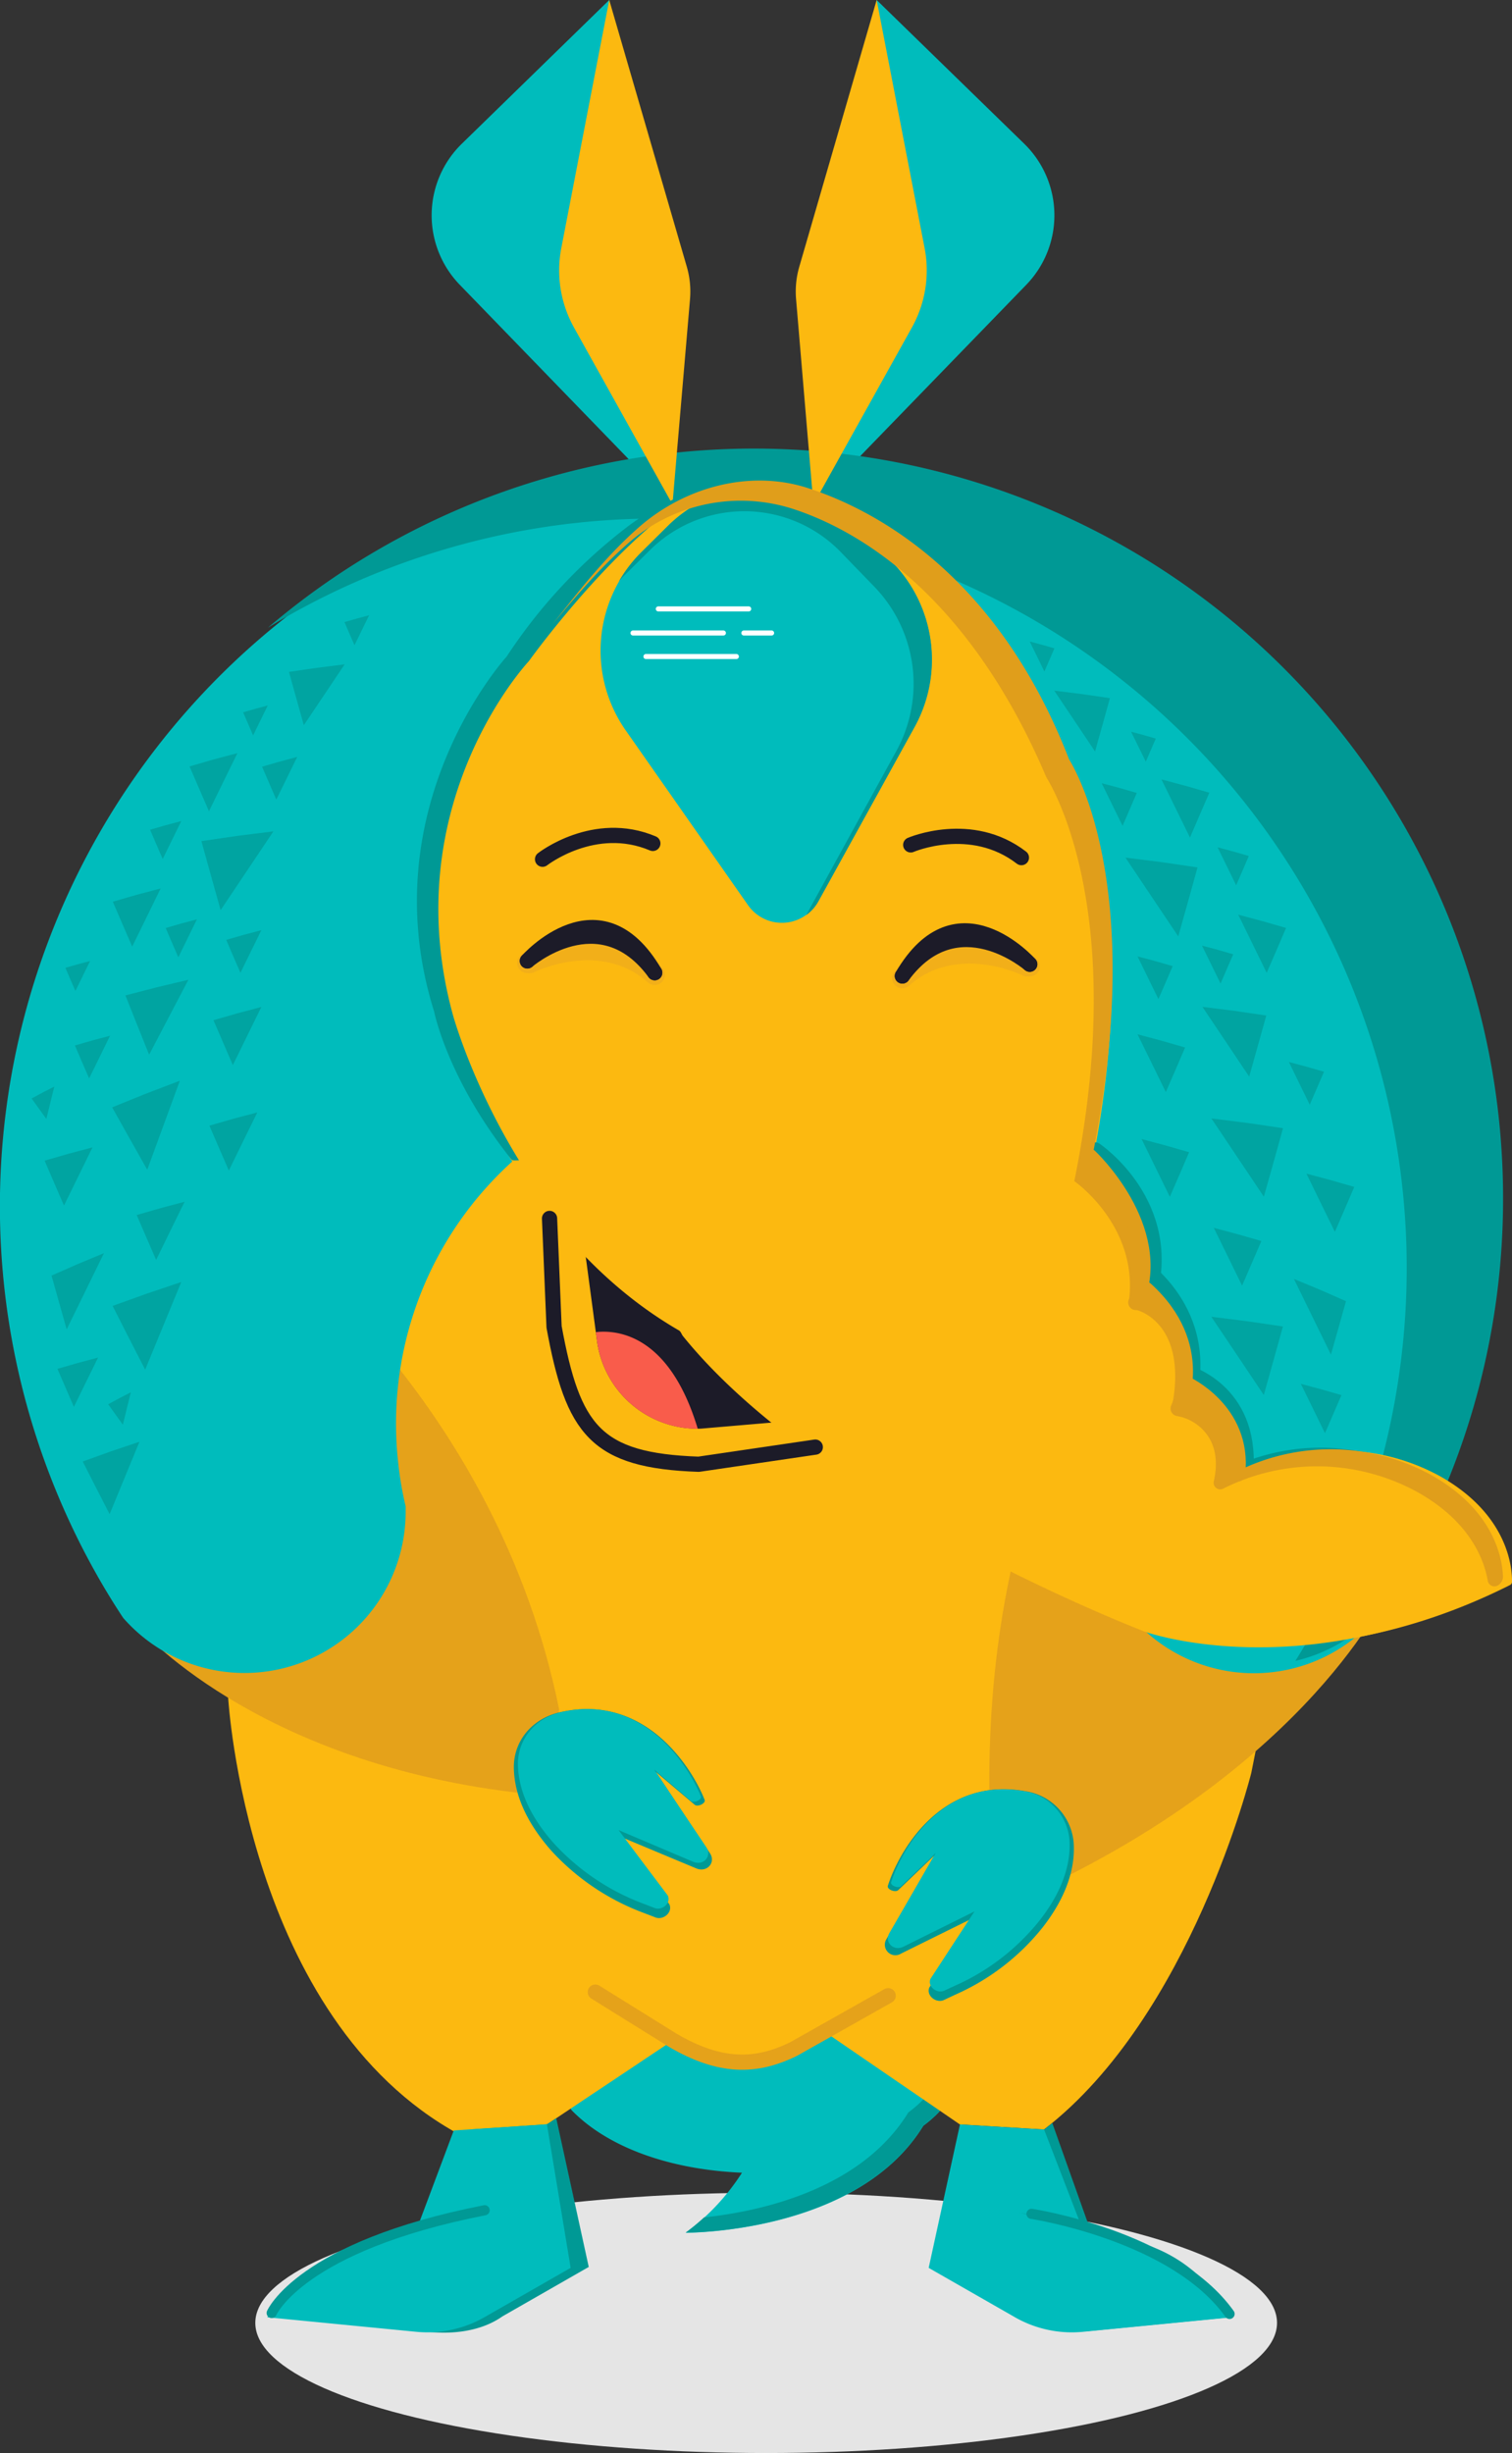 <svg xmlns="http://www.w3.org/2000/svg" viewBox="0 0 298.19 483.67"><rect x="0" y="0" width="298.19" height="483.67" fill="#333333" stroke="none"/><defs><style>.cls-1{fill:#e5e5e5;}.cls-2{fill:#00bcbc;}.cls-16,.cls-3{fill:#009995;}.cls-4{fill:#fcb910;}.cls-5{fill:#e5a21a;}.cls-6{fill:#1c1b28;}.cls-10,.cls-11,.cls-12,.cls-13,.cls-14,.cls-15,.cls-7,.cls-9{fill:none;stroke-linecap:round;}.cls-7{stroke:#e5a21a;}.cls-12,.cls-13,.cls-14,.cls-15,.cls-7,.cls-9{stroke-linejoin:round;}.cls-10,.cls-12,.cls-13,.cls-7,.cls-9{stroke-width:3px;}.cls-8{fill:#f95c4b;}.cls-10,.cls-9{stroke:#1c1b28;}.cls-10,.cls-11{stroke-miterlimit:10;}.cls-11{stroke:#fff;}.cls-12,.cls-15{stroke:#009995;}.cls-13{stroke:#e09e1b;}.cls-14{stroke:#f2af19;stroke-width:4px;}.cls-15{stroke-width:2px;}.cls-16{opacity:0.71;}.cls-17{fill:#e09e1b;}</style></defs><g id="Capa_2" data-name="Capa 2"><g id="Capa_2-2" data-name="Capa 2"><ellipse class="cls-1" cx="151.1" cy="458.01" rx="100.75" ry="25.66"/><path class="cls-2" d="M112.66,416c7.08,7.32,19.22,11.78,33.67,12.4a44.36,44.36,0,0,1-11.09,11.84s33.78.24,46.86-21.1a23.08,23.08,0,0,0,3.27-2.9l5.35-14.85L185,374.44l-60.24-5.17L103,395.11Z"/><path class="cls-3" d="M185,374.44l-2.44-.21,5.2,24.53-5.35,14.85a22.48,22.48,0,0,1-3.27,2.9c-9.47,15.46-29.79,19.59-40.28,20.7a45.81,45.81,0,0,1-3.64,3s33.78.24,46.86-21.1a23.08,23.08,0,0,0,3.27-2.9l5.35-14.85Z"/><path class="cls-4" d="M45,334.77s3.59,63.17,45.54,86.06l15.83-.95,26.33-17.57,13.92,4.5,17.11-5.45,25.57,17.52,16.59,1c29-22.34,40.89-70.34,40.89-70.34l15.56-78.41-84.59-66.77L95.08,206,46.84,269.7Z"/><path class="cls-5" d="M109.33,354.17c-56.48-4.26-81.53-32.81-81.53-32.81L53.66,244.5S98,276.77,110.26,337"/><path class="cls-5" d="M209.94,370.2c50.63-25.4,64.43-57.66,64.43-57.66l-56.54-48s-24.06,30.06-22.66,91.83Z"/><path class="cls-6" d="M157.16,280.07l-18.94,1.62a20,20,0,0,1-20.44-17l-2.69-20.08,27.63-1.76,14.13,24.22Z"/><path class="cls-2" d="M132.62,99.45,90.68,56.16a19.7,19.7,0,0,1,.39-27.81L120.15,0"/><path class="cls-2" d="M172.89,0,202,28.35a19.7,19.7,0,0,1,.39,27.81L160.42,99.45"/><path class="cls-2" d="M295.48,237.8A147.07,147.07,0,0,1,277,309.45q-2.81,5.06-6,9.85a31.78,31.78,0,0,1-55.49-21.15c0-.51,0-1,0-1.52a69.21,69.21,0,0,0,1.35-7.81,68.26,68.26,0,0,0,.48-8.13,69.62,69.62,0,1,0-138.8,7.78A66.19,66.19,0,0,0,80,297c0,.39,0,.79,0,1.18A31.78,31.78,0,0,1,24.29,319q-2.94-4.44-5.54-9.1A147.75,147.75,0,1,1,295.48,237.8Z"/><path class="cls-3" d="M296.43,236.19a147.07,147.07,0,0,1-18.5,71.65q-2.81,5.06-6,9.85a31.67,31.67,0,0,1-16.46,9.79q1.8-2.88,3.45-5.86A147.78,147.78,0,0,0,52.83,123.77a147.74,147.74,0,0,1,243.6,112.42Z"/><path class="cls-4" d="M132.62,99.45,136.08,59a17.53,17.53,0,0,0-.63-6.4L120.15,0l-9.46,48.94a23.14,23.14,0,0,0,2.5,15.62Z"/><path class="cls-4" d="M282.65,291.32a41.29,41.29,0,0,0-40.56.65,13.67,13.67,0,0,0-5.39-15.38l-8.86-17.72-.76-1.88-3-11.05-8.91-15.86-1.13.27c10.92-54-3.75-78.86-4.38-79.9,0,0,0,0,0-.08-14.78-34.72-35.75-48.25-50.06-52.87a34.21,34.21,0,0,0-33,6.94C113.85,115.54,103,130.63,103,130.63s-26.38,28-15,69.69c0,0,11.4,42.06,45.89,62,.4.23.51.76.8,1.12,27.45,34,91.07,58.27,91.07,58.27s30.82,11.16,70.75-8.9a.71.71,0,0,0,.38-.59C297,310,296.58,299,282.65,291.32Z"/><path class="cls-3" d="M280.17,290.44a41.28,41.28,0,0,0-40.57.66,13.67,13.67,0,0,0-5.38-15.38L225.35,258l-.76-1.87-3-11.05-8.91-15.87-1.13.28c10.93-54-3.74-78.87-4.37-79.91a.25.25,0,0,1,0-.07c-14.79-34.73-35.75-48.25-50.06-52.88-11.42-3.69-23.32-.18-33,6.94a103.5,103.5,0,0,0-24.2,25.89s-27,29.51-14.3,70c0,0,2.63,13.39,15.3,29.23.25.31,3.2-.15,3.46.16,7,8.4,14.42,17.47,27.68,26.72.38.26,5.3,2.43,5.59,2.79,27.44,34,86.72,60,86.72,60s29.84,13.63,69.76-6.44a.69.69,0,0,0,.39-.59C294.54,309.08,294.1,298.17,280.17,290.44Z"/><path class="cls-4" d="M283.87,291a41.26,41.26,0,0,0-40.56.66,13.67,13.67,0,0,0-5.39-15.38l-8.86-17.73-.76-1.88-3-11-8.91-15.87-1.13.28c10.92-54-3.75-78.87-4.38-79.91l0-.07c-14.78-34.73-35.75-48.25-50.06-52.88a34.23,34.23,0,0,0-33,6.94c-12.71,11.1-23.52,26.2-23.52,26.2s-26.38,28-15,69.68c0,0,11.4,42.06,45.9,62,.39.23.5.75.79,1.11,27.45,34,91.07,58.28,91.07,58.28s30.82,11.16,70.75-8.91a.7.7,0,0,0,.38-.59C298.24,309.67,297.8,298.76,283.87,291Z"/><path class="cls-4" d="M160.42,99.45,157,59a17.53,17.53,0,0,1,.63-6.4L172.89,0l9.46,48.94a23.14,23.14,0,0,1-2.5,15.62Z"/><path class="cls-2" d="M131.79,103.65l-5.22,5.17A27.39,27.39,0,0,0,123.39,144l24.13,34.47a8.15,8.15,0,0,0,13.82-.73l19-34.42A27.5,27.5,0,0,0,176,110.89l-6.6-6.83A26.48,26.48,0,0,0,131.79,103.65Z"/><path class="cls-7" d="M117.41,392.79l15.31,9.52c9.35,5.45,16.32,5.36,23.78,1.71l18.66-10.52"/><path class="cls-8" d="M117.78,264.72a20,20,0,0,0,19.83,17c-5.54-18.45-15.69-19.55-20.11-19.06Z"/><path class="cls-9" d="M108.38,240.24l.89,21.38C113,282,117.47,288,137.79,288.71l23-3.38"/><path class="cls-3" d="M176,110.89l-6.6-6.83a26.48,26.48,0,0,0-37.64-.41l-5.22,5.17a27.22,27.22,0,0,0-4.48,5.8c.31-.33.59-.67.91-1l5.23-5.17a26.46,26.46,0,0,1,37.63.42l6.61,6.82a27.53,27.53,0,0,1,4.31,32.43L159,180.42a8.07,8.07,0,0,0,2.39-2.68l19-34.42A27.5,27.5,0,0,0,176,110.89Z"/><path class="cls-10" d="M107,169.42s10.2-8,21.75-3.12"/><path class="cls-10" d="M179.61,166.59s11.89-5.14,21.83,2.51"/><line class="cls-11" x1="129.83" y1="120.06" x2="147.65" y2="120.06"/><line class="cls-11" x1="124.84" y1="124.81" x2="142.66" y2="124.81"/><line class="cls-11" x1="127.39" y1="129.45" x2="145.22" y2="129.45"/><line class="cls-11" x1="146.7" y1="124.81" x2="152.17" y2="124.81"/><path class="cls-12" d="M216,226.74s16.07,10.77,10.38,29.53"/><path class="cls-12" d="M224.06,248.87s15.62,9.49,9.93,28.25"/><path class="cls-12" d="M234,270.63s12.77,3.42,11.7,19.27"/><path class="cls-13" d="M232.35,277.72s5.94-12.35-6.41-23.52"/><path class="cls-13" d="M233.78,272.79s11.7,5.21,10.3,17.84"/><path class="cls-14" d="M104,189.87s13.91-11.38,25.12,2.32"/><path class="cls-14" d="M104.46,189.9s14-7.07,24.63,2.29"/><path class="cls-10" d="M104,189.47s14.3-16.25,25.12,2.32"/><path class="cls-10" d="M104,189.47s14.3-12.39,25.12,2.32"/><path class="cls-14" d="M203.08,190.52s-13.91-11.38-25.12,2.32"/><path class="cls-14" d="M202.59,190.55s-14-7.07-24.63,2.29"/><path class="cls-10" d="M203.08,190.12s-14.3-16.25-25.12,2.32"/><path class="cls-10" d="M203.08,190.12s-14.3-12.39-25.12,2.32"/><path class="cls-3" d="M98.32,436.05l-22.13,6.07a28.73,28.73,0,0,0-12.71,7.38l-7.21,7.22,28.42,3.08c4.67.45,10.21-.11,14.42-3.09l17-9.73-6.41-29.33-1.85,1.2-14.79,1L86,438.9"/><path class="cls-3" d="M202.37,436.05l22.13,6.07a28.71,28.71,0,0,1,12.72,7.38l5.56,5.57a1.11,1.11,0,0,1-.68,1.88L215,459.59c-4.67.45-9.21.1-13.43-2.88l-17-9.73,5.53-28.05,4.41,1.9,11.42-.95,1.6-1.27,7.22,20.29"/><path class="cls-2" d="M94.75,436.23,72.62,442.3a28.62,28.62,0,0,0-12.71,7.38l-7.22,7.22,29.43,2.87a22.63,22.63,0,0,0,13.42-2.88l17-9.73-4.68-28.31-18.37,1.22-7.13,19"/><path class="cls-15" d="M53.58,456.06s5.62-13.13,42-20.26"/><path class="cls-2" d="M201,436.23l22.13,6.07a28.62,28.62,0,0,1,12.71,7.38L243,456.9l-29.43,2.87a22.63,22.63,0,0,1-13.42-2.88l-17-9.73,6.17-28.28,16.59,1,7.41,19.2"/><path class="cls-15" d="M203.43,436.51s28,4.23,39.06,19.73"/><polygon class="cls-16" points="244.08 228.24 238.91 220.53 245.96 221.41 253.03 222.45 251.42 228.25 249.25 235.96 244.08 228.24"/><polygon class="cls-16" points="244.07 267.34 238.89 259.63 245.94 260.51 253.01 261.55 251.4 267.35 249.24 275.06 244.07 267.34"/><polygon class="cls-16" points="241.75 205.4 237.14 198.53 243.42 199.31 249.73 200.24 248.29 205.4 246.36 212.28 241.75 205.4"/><polygon class="cls-16" points="211.94 142.17 207.91 136.17 213.39 136.86 218.89 137.66 217.64 142.17 215.96 148.17 211.94 142.17"/><polygon class="cls-16" points="227.16 176.86 221.96 169.1 229.05 169.99 236.17 171.03 234.55 176.86 232.37 184.63 227.16 176.86"/><polygon class="cls-16" points="227.93 230.29 225.14 224.59 229.82 225.84 234.51 227.19 232.89 230.97 230.71 235.98 227.93 230.29"/><polygon class="cls-16" points="258.83 259.63 255.18 252.17 260.31 254.3 265.45 256.56 264.18 261.08 262.48 267.09 258.83 259.63"/><polygon class="cls-16" points="242.17 247.79 239.38 242.1 244.07 243.35 248.76 244.7 247.13 248.47 244.96 253.49 242.17 247.79"/><polygon class="cls-16" points="258.93 277.72 256.55 272.86 260.55 273.93 264.55 275.08 263.16 278.3 261.31 282.58 258.93 277.72"/><polygon class="cls-16" points="260.45 237.15 257.65 231.41 262.36 232.67 267.08 234.03 265.45 237.83 263.26 242.88 260.45 237.15"/><polygon class="cls-16" points="256.24 213.61 254.19 209.4 257.65 210.32 261.11 211.32 259.91 214.11 258.3 217.81 256.24 213.61"/><polygon class="cls-16" points="226.4 192.79 224.34 188.58 227.81 189.5 231.27 190.5 230.07 193.29 228.46 196.99 226.4 192.79"/><polygon class="cls-16" points="219.33 158.64 217.27 154.43 220.73 155.35 224.19 156.35 222.99 159.13 221.39 162.84 219.33 158.64"/><polygon class="cls-16" points="204.53 129.45 203.08 126.49 205.51 127.14 207.94 127.84 207.1 129.8 205.97 132.4 204.53 129.45"/><polygon class="cls-16" points="224.52 147.23 223.07 144.28 225.5 144.93 227.94 145.63 227.09 147.58 225.97 150.18 224.52 147.23"/><polygon class="cls-16" points="227.13 209.63 224.34 203.94 229.03 205.19 233.72 206.54 232.1 210.31 229.92 215.33 227.13 209.63"/><polygon class="cls-16" points="238.88 190.19 237.05 186.45 240.13 187.27 243.21 188.16 242.14 190.63 240.71 193.93 238.88 190.19"/><polygon class="cls-16" points="241.96 170.81 240.13 167.07 243.21 167.89 246.28 168.78 245.22 171.26 243.79 174.55 241.96 170.81"/><polygon class="cls-16" points="247.01 186.09 244.2 180.35 248.92 181.61 253.63 182.97 252 186.77 249.81 191.82 247.01 186.09"/><polygon class="cls-16" points="231.87 159.41 229.06 153.68 233.78 154.94 238.5 156.3 236.86 160.09 234.68 165.14 231.87 159.41"/><polygon class="cls-16" points="32.25 221.87 35.47 213.09 28.78 215.64 22.12 218.34 25.08 223.62 29.04 230.64 32.25 221.87"/><polygon class="cls-16" points="32.19 261.42 35.75 252.78 28.98 255.06 22.21 257.49 24.95 262.89 28.63 270.06 32.19 261.42"/><polygon class="cls-16" points="24.56 291.41 27.5 284.28 21.9 286.16 16.32 288.17 18.58 292.62 21.62 298.55 24.56 291.41"/><polygon class="cls-16" points="33.28 200.57 37.15 193.19 30.95 194.66 24.74 196.27 26.73 201.28 29.41 207.96 33.28 200.57"/><polygon class="cls-16" points="63.95 136.99 67.97 130.99 62.49 131.68 56.99 132.48 58.24 136.99 59.92 142.99 63.95 136.99"/><polygon class="cls-16" points="48.72 171.68 53.92 163.92 46.83 164.81 39.72 165.85 41.34 171.69 43.51 179.45 48.72 171.68"/><polygon class="cls-16" points="47.93 225.07 50.74 219.34 46.02 220.59 41.3 221.95 42.94 225.75 45.13 230.8 47.93 225.07"/><polygon class="cls-16" points="16.83 254.6 20.5 247.09 15.34 249.24 10.16 251.51 11.44 256.06 13.15 262.11 16.83 254.6"/><polygon class="cls-16" points="33.59 242.69 36.4 236.96 31.68 238.21 26.96 239.57 28.6 243.37 30.79 248.42 33.59 242.69"/><polygon class="cls-16" points="16.95 272.54 19.34 267.68 15.33 268.75 11.33 269.9 12.72 273.12 14.57 277.4 16.95 272.54"/><polygon class="cls-16" points="15.43 231.97 18.24 226.23 13.52 227.49 8.8 228.85 10.43 232.65 12.62 237.7 15.43 231.97"/><polygon class="cls-16" points="19.64 208.43 21.7 204.22 18.24 205.14 14.78 206.14 15.97 208.93 17.58 212.63 19.64 208.43"/><polygon class="cls-16" points="49.48 187.61 51.54 183.41 48.08 184.32 44.62 185.32 45.81 188.11 47.42 191.81 49.48 187.61"/><polygon class="cls-16" points="56.55 153.46 58.61 149.25 55.15 150.17 51.69 151.17 52.89 153.96 54.49 157.66 56.55 153.46"/><polygon class="cls-16" points="71.35 124.27 72.8 121.31 70.37 121.96 67.94 122.66 68.78 124.62 69.91 127.22 71.35 124.27"/><polygon class="cls-16" points="16.32 192.44 17.76 189.49 15.33 190.13 12.9 190.83 13.74 192.79 14.87 195.39 16.32 192.44"/><polygon class="cls-16" points="9.92 217.43 10.71 214.24 8.47 215.39 6.24 216.59 7.48 218.32 9.14 220.62 9.92 217.43"/><polygon class="cls-16" points="25.01 277.72 25.8 274.53 23.56 275.68 21.34 276.88 22.57 278.61 24.23 280.92 25.01 277.72"/><polygon class="cls-16" points="51.36 142.05 52.81 139.1 50.38 139.75 47.95 140.45 48.79 142.4 49.92 145 51.36 142.05"/><polygon class="cls-16" points="48.73 204.28 51.54 198.55 46.82 199.8 42.1 201.16 43.74 204.96 45.92 210.01 48.73 204.28"/><polygon class="cls-16" points="37 185.01 38.83 181.27 35.75 182.09 32.68 182.98 33.74 185.46 35.17 188.75 37 185.01"/><polygon class="cls-16" points="33.92 165.63 35.75 161.89 32.68 162.71 29.6 163.6 30.66 166.08 32.09 169.37 33.92 165.63"/><polygon class="cls-16" points="28.88 180.91 31.68 175.18 26.96 176.43 22.25 177.79 23.88 181.59 26.07 186.64 28.88 180.91"/><polygon class="cls-16" points="44.01 154.23 46.82 148.5 42.1 149.75 37.38 151.12 39.02 154.91 41.21 159.96 44.01 154.23"/><path class="cls-17" d="M282.12,290.76a41.19,41.19,0,0,0-38.18-.62c-.94.47-1.25-.51-1.14-1.56.82-7.57-5.1-11.47-6.36-12.36a1.21,1.21,0,0,1-.43-.52L229,258c-.06-.14-1.35-.48-1.46-.6l-.64-.63a1.34,1.34,0,0,1-.38-.77L225,244.2a1.36,1.36,0,0,0-.15-.47L216.19,228l-.74-.09c10.92-54-4.06-77.28-4.69-78.32a.25.25,0,0,1,0-.07c-13.77-35.38-37.13-48.66-51.44-53.29-11.41-3.69-24.22-.22-33.25,7.67-7.16,6.25-12.79,13.85-17.15,19.22,4.15-4.9,9-10.77,14.75-15.81a33.59,33.59,0,0,1,32.62-7c14.29,4.62,35.24,18.13,50,52.8l.11.22c1.06,1.77,16.22,26.44,5.47,79.56h0s12.51,8.65,10.82,23.33c-.13,1.17,1.23,1,1.54,2.1,0,0,9.91,2.38,7,18.57a2.3,2.3,0,0,0,1.13,2.37c2.81.45,9.12,3.74,7,12.9a1.3,1.3,0,0,0,1.89,1.35,41.17,41.17,0,0,1,38.17.62c10.32,5.72,13.24,13.19,14,17.59a1.32,1.32,0,0,0,1.87.94l0,0a2,2,0,0,0,1.12-1.89C296.26,307.22,294.63,297.71,282.12,290.76Z"/><path class="cls-13" d="M214.91,228S230,242.08,224,256.81"/><path class="cls-3" d="M211.75,363.41a11.2,11.2,0,0,0-9.56-10.23c-16.86-3-25.05,12.23-27.09,18.64-.24.74,1.55,1.43,2.08.83l7.07-6.79-9.43,16.48a2.08,2.08,0,0,0,2.89,2.85L192.26,378l-9,13.91c-.63,1.63,1.48,3.24,3.06,2.36l2.13-1a45.46,45.46,0,0,0,17.17-13.23C209.19,375.47,212.14,369.7,211.75,363.41Z"/><path class="cls-2" d="M210.92,362.87a10.57,10.57,0,0,0-9.12-9.71c-16.13-2.78-24.06,11.8-26.06,17.93-.23.7,1.48,1.35,2,.77l6.8-6.51-9.12,15.77c-1.07,1.85.8,3.68,2.76,2.71l14-6.95-8.69,13.31c-.62,1.55,1.39,3.08,2.91,2.23l2-.92a44.28,44.28,0,0,0,16.52-12.71C208.4,374.39,211.26,368.87,210.92,362.87Z"/><path class="cls-3" d="M101.34,348.4c0-5.24,3.68-9.54,9-10.77,16.82-3.92,26.12,10.92,28.62,17.24.29.73-1.46,1.51-2,.94l-7.6-6.43,10.64,16c1.25,1.88-.6,3.92-2.72,3L122,362l10,13.46c.76,1.6-1.26,3.33-2.92,2.53l-2.22-.85a46.8,46.8,0,0,1-18.23-12.34C104.75,360.36,101.38,354.74,101.34,348.4Z"/><path class="cls-2" d="M102.14,347.82c0-5,3.49-9.08,8.54-10.23,16.11-3.66,25.11,10.54,27.54,16.58.28.7-1.4,1.44-2,.88L129,348.89l10.28,15.32c1.2,1.8-.56,3.74-2.6,2.87L122,360.85l9.69,12.89c.74,1.52-1.19,3.16-2.79,2.39l-2.13-.82a45.51,45.51,0,0,1-17.54-11.86C105.47,359.23,102.21,353.85,102.14,347.82Z"/></g></g></svg>